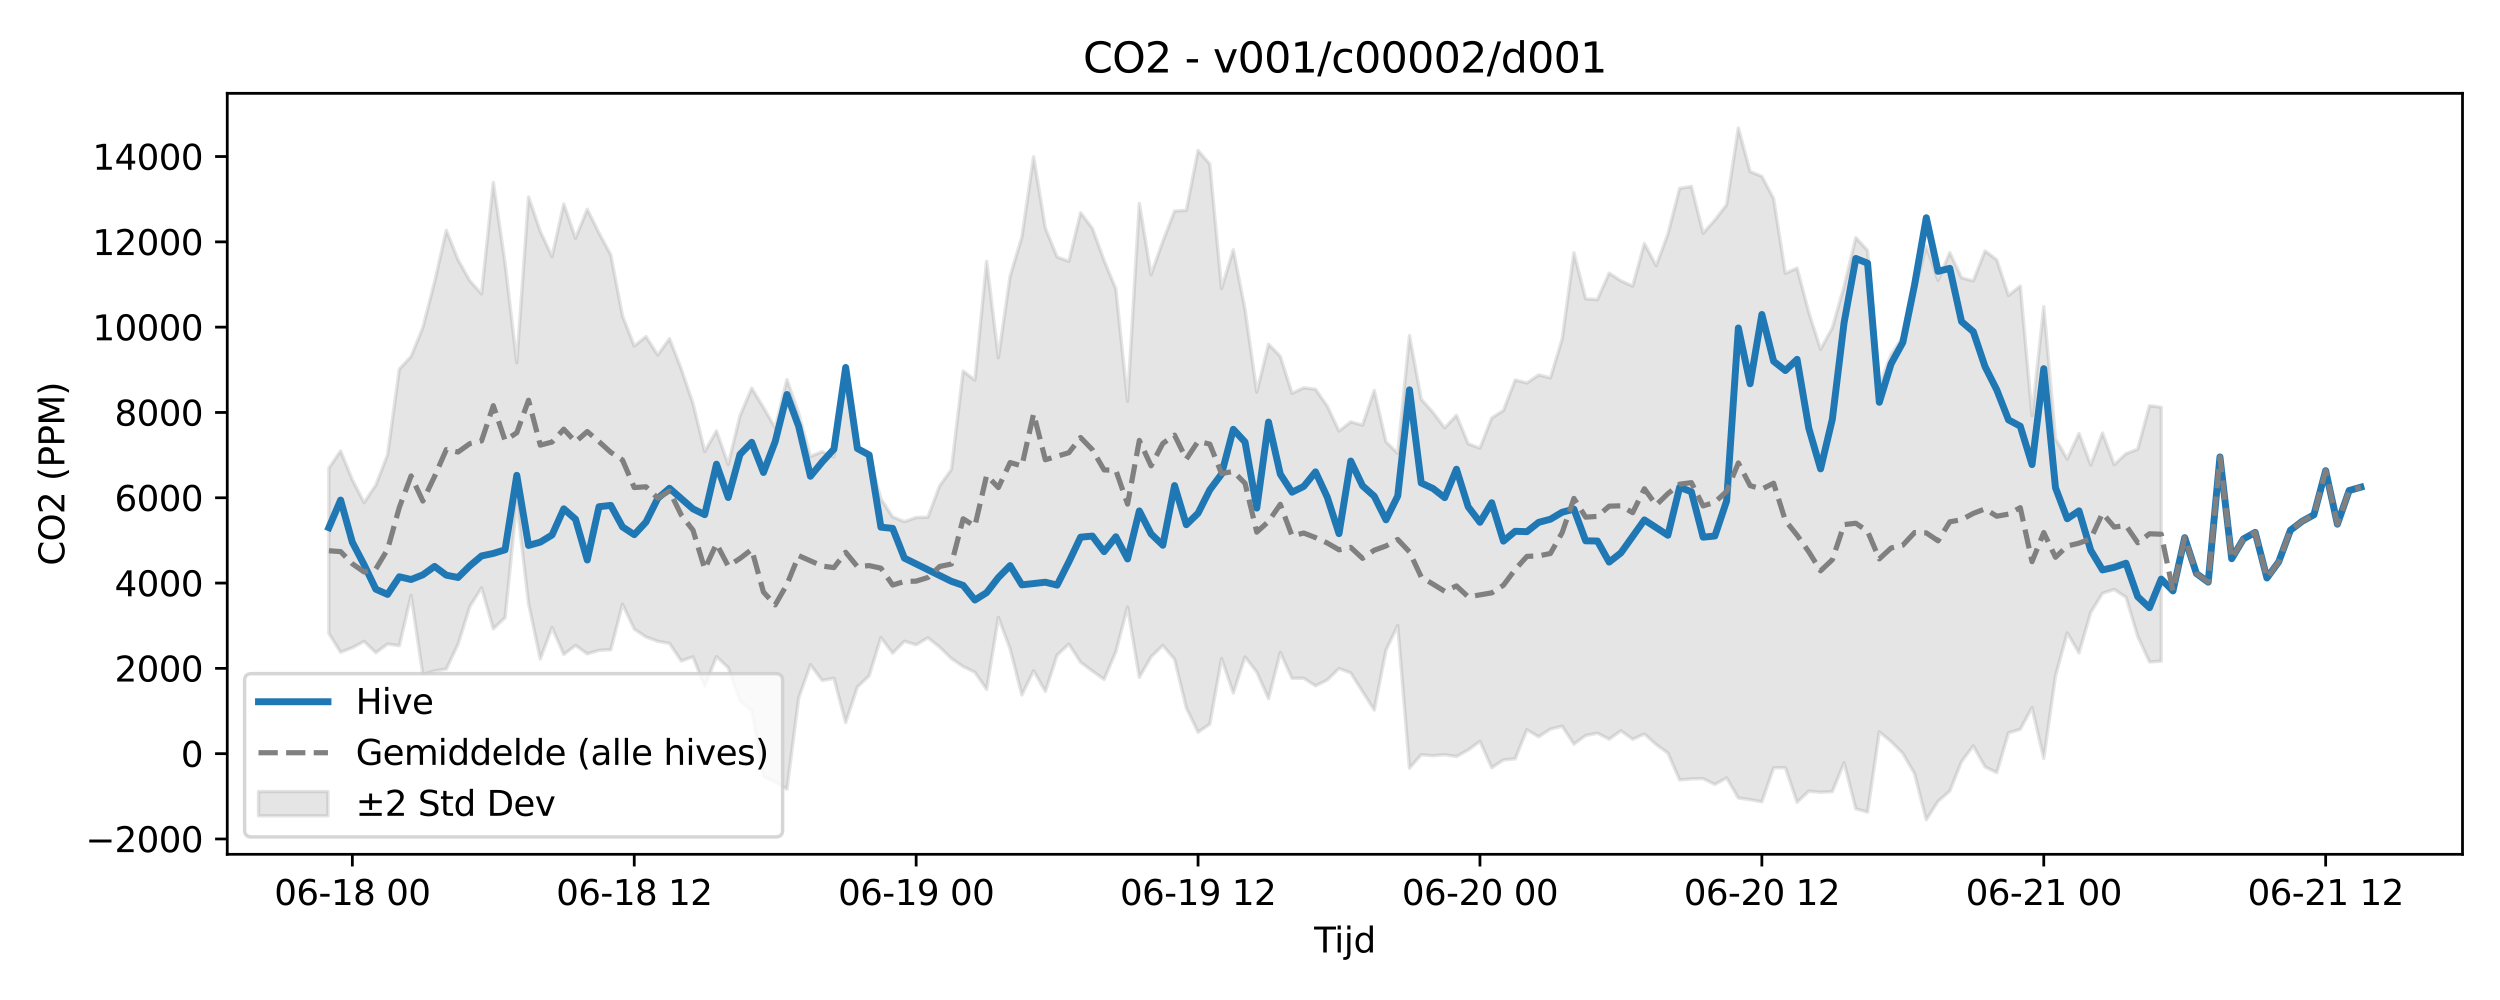 <?xml version="1.0" encoding="utf-8" standalone="no"?>
<!DOCTYPE svg PUBLIC "-//W3C//DTD SVG 1.1//EN"
  "http://www.w3.org/Graphics/SVG/1.1/DTD/svg11.dtd">
<svg xmlns:xlink="http://www.w3.org/1999/xlink" width="720pt" height="288pt" viewBox="0 0 720 288" xmlns="http://www.w3.org/2000/svg" version="1.1">
 <defs>
  <style type="text/css">*{stroke-linejoin: round; stroke-linecap: butt}</style>
 </defs>
 <g id="figure_1">
  <g id="patch_1">
   <path d="M 0 288 
L 720 288 
L 720 0 
L 0 0 
z
" style="fill: #ffffff"/>
  </g>
  <g id="axes_1">
   <g id="patch_2">
    <path d="M 65.45 246.04 
L 709.2 246.04 
L 709.2 26.88 
L 65.45 26.88 
z
" style="fill: #ffffff"/>
   </g>
   <g id="FillBetweenPolyCollection_1">
    <defs>
     <path id="m31dc400531" d="M 94.711 -153.18 
L 94.711 -105.586 
L 98.094 -100.153 
L 101.477 -101.462 
L 104.86 -103.275 
L 108.243 -100.012 
L 111.625 -102.525 
L 115.008 -102.047 
L 118.391 -116.522 
L 121.774 -93.753 
L 125.157 -94.764 
L 128.54 -95.348 
L 131.922 -102.468 
L 135.305 -113.309 
L 138.688 -118.703 
L 142.071 -106.879 
L 145.454 -110.128 
L 148.836 -143.231 
L 152.219 -114.191 
L 155.602 -98.23 
L 158.985 -107.274 
L 162.368 -99.519 
L 165.751 -102.107 
L 169.133 -99.697 
L 172.516 -100.712 
L 175.899 -100.871 
L 179.282 -113.992 
L 182.665 -106.814 
L 186.047 -104.548 
L 189.43 -103.307 
L 192.813 -102.69 
L 196.196 -97.64 
L 199.579 -98.816 
L 202.961 -90.286 
L 206.344 -98.889 
L 209.727 -95.709 
L 213.11 -86.108 
L 216.493 -83.304 
L 219.876 -64.33 
L 223.258 -62.81 
L 226.641 -60.716 
L 230.024 -87.007 
L 233.407 -96.562 
L 236.79 -92.026 
L 240.172 -92.647 
L 243.555 -79.917 
L 246.938 -90.155 
L 250.321 -93.381 
L 253.704 -104.387 
L 257.087 -99.89 
L 260.469 -103.31 
L 263.852 -102.298 
L 267.235 -104.318 
L 270.618 -101.623 
L 274.001 -98.342 
L 277.383 -96.035 
L 280.766 -94.381 
L 284.149 -89.458 
L 287.532 -110.188 
L 290.915 -101.108 
L 294.298 -87.864 
L 297.68 -94.813 
L 301.063 -88.869 
L 304.446 -99.318 
L 307.829 -102.492 
L 311.212 -97.271 
L 314.594 -94.742 
L 317.977 -92.34 
L 321.36 -100.299 
L 324.743 -113.178 
L 328.126 -92.922 
L 331.509 -98.81 
L 334.891 -102.114 
L 338.274 -98.137 
L 341.657 -84.128 
L 345.04 -77.122 
L 348.423 -79.456 
L 351.805 -98.321 
L 355.188 -88.418 
L 358.571 -98.792 
L 361.954 -94.44 
L 365.337 -86.793 
L 368.72 -100.106 
L 372.102 -92.635 
L 375.485 -92.657 
L 378.868 -90.46 
L 382.251 -92.166 
L 385.634 -95.458 
L 389.016 -94.191 
L 392.399 -88.85 
L 395.782 -83.503 
L 399.165 -100.763 
L 402.548 -107.823 
L 405.93 -66.782 
L 409.313 -70.622 
L 412.696 -70.351 
L 416.079 -70.643 
L 419.462 -70.117 
L 422.845 -72.016 
L 426.227 -74.484 
L 429.61 -66.891 
L 432.993 -69.137 
L 436.376 -69.45 
L 439.759 -77.823 
L 443.141 -75.809 
L 446.524 -78.02 
L 449.907 -78.856 
L 453.29 -73.688 
L 456.673 -76.175 
L 460.056 -76.836 
L 463.438 -75.119 
L 466.821 -77.522 
L 470.204 -75.087 
L 473.587 -76.603 
L 476.97 -73.572 
L 480.352 -71.111 
L 483.735 -63.382 
L 487.118 -63.69 
L 490.501 -63.744 
L 493.884 -62.084 
L 497.267 -63.965 
L 500.649 -58.174 
L 504.032 -57.707 
L 507.415 -57.09 
L 510.798 -66.855 
L 514.181 -66.901 
L 517.563 -56.942 
L 520.946 -60.144 
L 524.329 -59.825 
L 527.712 -60.005 
L 531.095 -68.312 
L 534.478 -55.058 
L 537.86 -54.126 
L 541.243 -77.22 
L 544.626 -74.443 
L 548.009 -71.03 
L 551.392 -65.153 
L 554.774 -51.922 
L 558.157 -57.22 
L 561.54 -60.192 
L 564.923 -68.655 
L 568.306 -73.173 
L 571.689 -67.147 
L 575.071 -65.488 
L 578.454 -76.949 
L 581.837 -77.957 
L 585.22 -84.197 
L 588.603 -69.596 
L 591.985 -93.329 
L 595.368 -105.722 
L 598.751 -99.963 
L 602.134 -111.624 
L 605.517 -117.117 
L 608.899 -118.241 
L 612.282 -115.991 
L 615.665 -104.755 
L 619.048 -97.378 
L 622.431 -97.58 
L 622.431 -170.708 
L 622.431 -170.708 
L 619.048 -171.163 
L 615.665 -158.632 
L 612.282 -157.316 
L 608.899 -154.182 
L 605.517 -163.28 
L 602.134 -154.068 
L 598.751 -163.17 
L 595.368 -155.782 
L 591.985 -161.688 
L 588.603 -199.643 
L 585.22 -168.296 
L 581.837 -205.635 
L 578.454 -202.916 
L 575.071 -213.172 
L 571.689 -215.726 
L 568.306 -207.111 
L 564.923 -208 
L 561.54 -215.246 
L 558.157 -207.271 
L 554.774 -217.131 
L 551.392 -204.091 
L 548.009 -190.948 
L 544.626 -185.904 
L 541.243 -176.853 
L 537.86 -215.869 
L 534.478 -219.55 
L 531.095 -205.518 
L 527.712 -193.594 
L 524.329 -187.394 
L 520.946 -197.992 
L 517.563 -210.779 
L 514.181 -209.283 
L 510.798 -230.812 
L 507.415 -237.208 
L 504.032 -238.574 
L 500.649 -251.158 
L 497.267 -229.032 
L 493.884 -224.623 
L 490.501 -220.861 
L 487.118 -234.317 
L 483.735 -233.734 
L 480.352 -220.563 
L 476.97 -211.488 
L 473.587 -217.871 
L 470.204 -205.603 
L 466.821 -207.131 
L 463.438 -209.327 
L 460.056 -201.73 
L 456.673 -201.941 
L 453.29 -215.213 
L 449.907 -190.36 
L 446.524 -179.17 
L 443.141 -180.019 
L 439.759 -177.707 
L 436.376 -178.568 
L 432.993 -169.781 
L 429.61 -167.624 
L 426.227 -158.917 
L 422.845 -160.196 
L 419.462 -168.396 
L 416.079 -164.771 
L 412.696 -169.237 
L 409.313 -173.055 
L 405.93 -191.33 
L 402.548 -157.454 
L 399.165 -160.769 
L 395.782 -175.57 
L 392.399 -165.557 
L 389.016 -166.512 
L 385.634 -163.847 
L 382.251 -171.07 
L 378.868 -175.883 
L 375.485 -176.315 
L 372.102 -174.734 
L 368.72 -185.392 
L 365.337 -188.879 
L 361.954 -175.056 
L 358.571 -198.828 
L 355.188 -216.058 
L 351.805 -204.907 
L 348.423 -240.73 
L 345.04 -244.666 
L 341.657 -227.414 
L 338.274 -227.214 
L 334.891 -218.474 
L 331.509 -208.888 
L 328.126 -229.395 
L 324.743 -172.447 
L 321.36 -204.82 
L 317.977 -212.987 
L 314.594 -222.248 
L 311.212 -226.72 
L 307.829 -212.741 
L 304.446 -213.986 
L 301.063 -222.311 
L 297.68 -242.85 
L 294.298 -219.754 
L 290.915 -208.466 
L 287.532 -184.981 
L 284.149 -212.728 
L 280.766 -178.537 
L 277.383 -181.132 
L 274.001 -152.774 
L 270.618 -148.083 
L 267.235 -139.049 
L 263.852 -138.96 
L 260.469 -137.768 
L 257.087 -139.125 
L 253.704 -144.354 
L 250.321 -156.83 
L 246.938 -159.434 
L 243.555 -177.973 
L 240.172 -156.415 
L 236.79 -157.945 
L 233.407 -156.517 
L 230.024 -168.943 
L 226.641 -178.677 
L 223.258 -164.768 
L 219.876 -170.642 
L 216.493 -176.21 
L 213.11 -168.219 
L 209.727 -154.255 
L 206.344 -163.899 
L 202.961 -157.967 
L 199.579 -171.814 
L 196.196 -181.747 
L 192.813 -190.466 
L 189.43 -185.769 
L 186.047 -191.064 
L 182.665 -188.365 
L 179.282 -197.025 
L 175.899 -214.601 
L 172.516 -220.907 
L 169.133 -227.721 
L 165.751 -219.393 
L 162.368 -229.263 
L 158.985 -214.11 
L 155.602 -221.371 
L 152.219 -231.271 
L 148.836 -183.524 
L 145.454 -212.158 
L 142.071 -235.444 
L 138.688 -203.375 
L 135.305 -207.145 
L 131.922 -213.172 
L 128.54 -221.675 
L 125.157 -206.829 
L 121.774 -193.643 
L 118.391 -185.332 
L 115.008 -181.703 
L 111.625 -157.041 
L 108.243 -148.322 
L 104.86 -143.257 
L 101.477 -149.805 
L 98.094 -158.127 
L 94.711 -153.18 
z
" style="stroke: #808080; stroke-opacity: 0.2"/>
    </defs>
    <g clip-path="url(#p637bad7c5d)">
     <use xlink:href="#m31dc400531" x="0" y="288" style="fill: #808080; fill-opacity: 0.2; stroke: #808080; stroke-opacity: 0.2"/>
    </g>
   </g>
   <g id="matplotlib.axis_1">
    <g id="xtick_1">
     <g id="line2d_1">
      <defs>
       <path id="m3aa1e4e3b0" d="M 0 0 
L 0 3.5 
" style="stroke: #000000; stroke-width: 0.8"/>
      </defs>
      <g>
       <use xlink:href="#m3aa1e4e3b0" x="101.477" y="246.04" style="stroke: #000000; stroke-width: 0.8"/>
      </g>
     </g>
     <g id="text_1">
      <!-- 06-18 00 -->
      <g transform="translate(78.997 260.638) scale(0.1 -0.1)">
       <defs>
        <path id="DejaVuSans-30" d="M 2034 4250 
Q 1547 4250 1301 3770 
Q 1056 3291 1056 2328 
Q 1056 1369 1301 889 
Q 1547 409 2034 409 
Q 2525 409 2770 889 
Q 3016 1369 3016 2328 
Q 3016 3291 2770 3770 
Q 2525 4250 2034 4250 
z
M 2034 4750 
Q 2819 4750 3233 4129 
Q 3647 3509 3647 2328 
Q 3647 1150 3233 529 
Q 2819 -91 2034 -91 
Q 1250 -91 836 529 
Q 422 1150 422 2328 
Q 422 3509 836 4129 
Q 1250 4750 2034 4750 
z
" transform="scale(0.016)"/>
        <path id="DejaVuSans-36" d="M 2113 2584 
Q 1688 2584 1439 2293 
Q 1191 2003 1191 1497 
Q 1191 994 1439 701 
Q 1688 409 2113 409 
Q 2538 409 2786 701 
Q 3034 994 3034 1497 
Q 3034 2003 2786 2293 
Q 2538 2584 2113 2584 
z
M 3366 4563 
L 3366 3988 
Q 3128 4100 2886 4159 
Q 2644 4219 2406 4219 
Q 1781 4219 1451 3797 
Q 1122 3375 1075 2522 
Q 1259 2794 1537 2939 
Q 1816 3084 2150 3084 
Q 2853 3084 3261 2657 
Q 3669 2231 3669 1497 
Q 3669 778 3244 343 
Q 2819 -91 2113 -91 
Q 1303 -91 875 529 
Q 447 1150 447 2328 
Q 447 3434 972 4092 
Q 1497 4750 2381 4750 
Q 2619 4750 2861 4703 
Q 3103 4656 3366 4563 
z
" transform="scale(0.016)"/>
        <path id="DejaVuSans-2d" d="M 313 2009 
L 1997 2009 
L 1997 1497 
L 313 1497 
L 313 2009 
z
" transform="scale(0.016)"/>
        <path id="DejaVuSans-31" d="M 794 531 
L 1825 531 
L 1825 4091 
L 703 3866 
L 703 4441 
L 1819 4666 
L 2450 4666 
L 2450 531 
L 3481 531 
L 3481 0 
L 794 0 
L 794 531 
z
" transform="scale(0.016)"/>
        <path id="DejaVuSans-38" d="M 2034 2216 
Q 1584 2216 1326 1975 
Q 1069 1734 1069 1313 
Q 1069 891 1326 650 
Q 1584 409 2034 409 
Q 2484 409 2743 651 
Q 3003 894 3003 1313 
Q 3003 1734 2745 1975 
Q 2488 2216 2034 2216 
z
M 1403 2484 
Q 997 2584 770 2862 
Q 544 3141 544 3541 
Q 544 4100 942 4425 
Q 1341 4750 2034 4750 
Q 2731 4750 3128 4425 
Q 3525 4100 3525 3541 
Q 3525 3141 3298 2862 
Q 3072 2584 2669 2484 
Q 3125 2378 3379 2068 
Q 3634 1759 3634 1313 
Q 3634 634 3220 271 
Q 2806 -91 2034 -91 
Q 1263 -91 848 271 
Q 434 634 434 1313 
Q 434 1759 690 2068 
Q 947 2378 1403 2484 
z
M 1172 3481 
Q 1172 3119 1398 2916 
Q 1625 2713 2034 2713 
Q 2441 2713 2670 2916 
Q 2900 3119 2900 3481 
Q 2900 3844 2670 4047 
Q 2441 4250 2034 4250 
Q 1625 4250 1398 4047 
Q 1172 3844 1172 3481 
z
" transform="scale(0.016)"/>
        <path id="DejaVuSans-20" transform="scale(0.016)"/>
       </defs>
       <use xlink:href="#DejaVuSans-30"/>
       <use xlink:href="#DejaVuSans-36" transform="translate(63.623 0)"/>
       <use xlink:href="#DejaVuSans-2d" transform="translate(127.246 0)"/>
       <use xlink:href="#DejaVuSans-31" transform="translate(163.33 0)"/>
       <use xlink:href="#DejaVuSans-38" transform="translate(226.953 0)"/>
       <use xlink:href="#DejaVuSans-20" transform="translate(290.576 0)"/>
       <use xlink:href="#DejaVuSans-30" transform="translate(322.363 0)"/>
       <use xlink:href="#DejaVuSans-30" transform="translate(385.986 0)"/>
      </g>
     </g>
    </g>
    <g id="xtick_2">
     <g id="line2d_2">
      <g>
       <use xlink:href="#m3aa1e4e3b0" x="182.665" y="246.04" style="stroke: #000000; stroke-width: 0.8"/>
      </g>
     </g>
     <g id="text_2">
      <!-- 06-18 12 -->
      <g transform="translate(160.184 260.638) scale(0.1 -0.1)">
       <defs>
        <path id="DejaVuSans-32" d="M 1228 531 
L 3431 531 
L 3431 0 
L 469 0 
L 469 531 
Q 828 903 1448 1529 
Q 2069 2156 2228 2338 
Q 2531 2678 2651 2914 
Q 2772 3150 2772 3378 
Q 2772 3750 2511 3984 
Q 2250 4219 1831 4219 
Q 1534 4219 1204 4116 
Q 875 4013 500 3803 
L 500 4441 
Q 881 4594 1212 4672 
Q 1544 4750 1819 4750 
Q 2544 4750 2975 4387 
Q 3406 4025 3406 3419 
Q 3406 3131 3298 2873 
Q 3191 2616 2906 2266 
Q 2828 2175 2409 1742 
Q 1991 1309 1228 531 
z
" transform="scale(0.016)"/>
       </defs>
       <use xlink:href="#DejaVuSans-30"/>
       <use xlink:href="#DejaVuSans-36" transform="translate(63.623 0)"/>
       <use xlink:href="#DejaVuSans-2d" transform="translate(127.246 0)"/>
       <use xlink:href="#DejaVuSans-31" transform="translate(163.33 0)"/>
       <use xlink:href="#DejaVuSans-38" transform="translate(226.953 0)"/>
       <use xlink:href="#DejaVuSans-20" transform="translate(290.576 0)"/>
       <use xlink:href="#DejaVuSans-31" transform="translate(322.363 0)"/>
       <use xlink:href="#DejaVuSans-32" transform="translate(385.986 0)"/>
      </g>
     </g>
    </g>
    <g id="xtick_3">
     <g id="line2d_3">
      <g>
       <use xlink:href="#m3aa1e4e3b0" x="263.852" y="246.04" style="stroke: #000000; stroke-width: 0.8"/>
      </g>
     </g>
     <g id="text_3">
      <!-- 06-19 00 -->
      <g transform="translate(241.372 260.638) scale(0.1 -0.1)">
       <defs>
        <path id="DejaVuSans-39" d="M 703 97 
L 703 672 
Q 941 559 1184 500 
Q 1428 441 1663 441 
Q 2288 441 2617 861 
Q 2947 1281 2994 2138 
Q 2813 1869 2534 1725 
Q 2256 1581 1919 1581 
Q 1219 1581 811 2004 
Q 403 2428 403 3163 
Q 403 3881 828 4315 
Q 1253 4750 1959 4750 
Q 2769 4750 3195 4129 
Q 3622 3509 3622 2328 
Q 3622 1225 3098 567 
Q 2575 -91 1691 -91 
Q 1453 -91 1209 -44 
Q 966 3 703 97 
z
M 1959 2075 
Q 2384 2075 2632 2365 
Q 2881 2656 2881 3163 
Q 2881 3666 2632 3958 
Q 2384 4250 1959 4250 
Q 1534 4250 1286 3958 
Q 1038 3666 1038 3163 
Q 1038 2656 1286 2365 
Q 1534 2075 1959 2075 
z
" transform="scale(0.016)"/>
       </defs>
       <use xlink:href="#DejaVuSans-30"/>
       <use xlink:href="#DejaVuSans-36" transform="translate(63.623 0)"/>
       <use xlink:href="#DejaVuSans-2d" transform="translate(127.246 0)"/>
       <use xlink:href="#DejaVuSans-31" transform="translate(163.33 0)"/>
       <use xlink:href="#DejaVuSans-39" transform="translate(226.953 0)"/>
       <use xlink:href="#DejaVuSans-20" transform="translate(290.576 0)"/>
       <use xlink:href="#DejaVuSans-30" transform="translate(322.363 0)"/>
       <use xlink:href="#DejaVuSans-30" transform="translate(385.986 0)"/>
      </g>
     </g>
    </g>
    <g id="xtick_4">
     <g id="line2d_4">
      <g>
       <use xlink:href="#m3aa1e4e3b0" x="345.04" y="246.04" style="stroke: #000000; stroke-width: 0.8"/>
      </g>
     </g>
     <g id="text_4">
      <!-- 06-19 12 -->
      <g transform="translate(322.559 260.638) scale(0.1 -0.1)">
       <use xlink:href="#DejaVuSans-30"/>
       <use xlink:href="#DejaVuSans-36" transform="translate(63.623 0)"/>
       <use xlink:href="#DejaVuSans-2d" transform="translate(127.246 0)"/>
       <use xlink:href="#DejaVuSans-31" transform="translate(163.33 0)"/>
       <use xlink:href="#DejaVuSans-39" transform="translate(226.953 0)"/>
       <use xlink:href="#DejaVuSans-20" transform="translate(290.576 0)"/>
       <use xlink:href="#DejaVuSans-31" transform="translate(322.363 0)"/>
       <use xlink:href="#DejaVuSans-32" transform="translate(385.986 0)"/>
      </g>
     </g>
    </g>
    <g id="xtick_5">
     <g id="line2d_5">
      <g>
       <use xlink:href="#m3aa1e4e3b0" x="426.227" y="246.04" style="stroke: #000000; stroke-width: 0.8"/>
      </g>
     </g>
     <g id="text_5">
      <!-- 06-20 00 -->
      <g transform="translate(403.747 260.638) scale(0.1 -0.1)">
       <use xlink:href="#DejaVuSans-30"/>
       <use xlink:href="#DejaVuSans-36" transform="translate(63.623 0)"/>
       <use xlink:href="#DejaVuSans-2d" transform="translate(127.246 0)"/>
       <use xlink:href="#DejaVuSans-32" transform="translate(163.33 0)"/>
       <use xlink:href="#DejaVuSans-30" transform="translate(226.953 0)"/>
       <use xlink:href="#DejaVuSans-20" transform="translate(290.576 0)"/>
       <use xlink:href="#DejaVuSans-30" transform="translate(322.363 0)"/>
       <use xlink:href="#DejaVuSans-30" transform="translate(385.986 0)"/>
      </g>
     </g>
    </g>
    <g id="xtick_6">
     <g id="line2d_6">
      <g>
       <use xlink:href="#m3aa1e4e3b0" x="507.415" y="246.04" style="stroke: #000000; stroke-width: 0.8"/>
      </g>
     </g>
     <g id="text_6">
      <!-- 06-20 12 -->
      <g transform="translate(484.935 260.638) scale(0.1 -0.1)">
       <use xlink:href="#DejaVuSans-30"/>
       <use xlink:href="#DejaVuSans-36" transform="translate(63.623 0)"/>
       <use xlink:href="#DejaVuSans-2d" transform="translate(127.246 0)"/>
       <use xlink:href="#DejaVuSans-32" transform="translate(163.33 0)"/>
       <use xlink:href="#DejaVuSans-30" transform="translate(226.953 0)"/>
       <use xlink:href="#DejaVuSans-20" transform="translate(290.576 0)"/>
       <use xlink:href="#DejaVuSans-31" transform="translate(322.363 0)"/>
       <use xlink:href="#DejaVuSans-32" transform="translate(385.986 0)"/>
      </g>
     </g>
    </g>
    <g id="xtick_7">
     <g id="line2d_7">
      <g>
       <use xlink:href="#m3aa1e4e3b0" x="588.603" y="246.04" style="stroke: #000000; stroke-width: 0.8"/>
      </g>
     </g>
     <g id="text_7">
      <!-- 06-21 00 -->
      <g transform="translate(566.122 260.638) scale(0.1 -0.1)">
       <use xlink:href="#DejaVuSans-30"/>
       <use xlink:href="#DejaVuSans-36" transform="translate(63.623 0)"/>
       <use xlink:href="#DejaVuSans-2d" transform="translate(127.246 0)"/>
       <use xlink:href="#DejaVuSans-32" transform="translate(163.33 0)"/>
       <use xlink:href="#DejaVuSans-31" transform="translate(226.953 0)"/>
       <use xlink:href="#DejaVuSans-20" transform="translate(290.576 0)"/>
       <use xlink:href="#DejaVuSans-30" transform="translate(322.363 0)"/>
       <use xlink:href="#DejaVuSans-30" transform="translate(385.986 0)"/>
      </g>
     </g>
    </g>
    <g id="xtick_8">
     <g id="line2d_8">
      <g>
       <use xlink:href="#m3aa1e4e3b0" x="669.79" y="246.04" style="stroke: #000000; stroke-width: 0.8"/>
      </g>
     </g>
     <g id="text_8">
      <!-- 06-21 12 -->
      <g transform="translate(647.31 260.638) scale(0.1 -0.1)">
       <use xlink:href="#DejaVuSans-30"/>
       <use xlink:href="#DejaVuSans-36" transform="translate(63.623 0)"/>
       <use xlink:href="#DejaVuSans-2d" transform="translate(127.246 0)"/>
       <use xlink:href="#DejaVuSans-32" transform="translate(163.33 0)"/>
       <use xlink:href="#DejaVuSans-31" transform="translate(226.953 0)"/>
       <use xlink:href="#DejaVuSans-20" transform="translate(290.576 0)"/>
       <use xlink:href="#DejaVuSans-31" transform="translate(322.363 0)"/>
       <use xlink:href="#DejaVuSans-32" transform="translate(385.986 0)"/>
      </g>
     </g>
    </g>
    <g id="text_9">
     <!-- Tijd -->
     <g transform="translate(378.475 274.317) scale(0.1 -0.1)">
      <defs>
       <path id="DejaVuSans-54" d="M -19 4666 
L 3928 4666 
L 3928 4134 
L 2272 4134 
L 2272 0 
L 1638 0 
L 1638 4134 
L -19 4134 
L -19 4666 
z
" transform="scale(0.016)"/>
       <path id="DejaVuSans-69" d="M 603 3500 
L 1178 3500 
L 1178 0 
L 603 0 
L 603 3500 
z
M 603 4863 
L 1178 4863 
L 1178 4134 
L 603 4134 
L 603 4863 
z
" transform="scale(0.016)"/>
       <path id="DejaVuSans-6a" d="M 603 3500 
L 1178 3500 
L 1178 -63 
Q 1178 -731 923 -1031 
Q 669 -1331 103 -1331 
L -116 -1331 
L -116 -844 
L 38 -844 
Q 366 -844 484 -692 
Q 603 -541 603 -63 
L 603 3500 
z
M 603 4863 
L 1178 4863 
L 1178 4134 
L 603 4134 
L 603 4863 
z
" transform="scale(0.016)"/>
       <path id="DejaVuSans-64" d="M 2906 2969 
L 2906 4863 
L 3481 4863 
L 3481 0 
L 2906 0 
L 2906 525 
Q 2725 213 2448 61 
Q 2172 -91 1784 -91 
Q 1150 -91 751 415 
Q 353 922 353 1747 
Q 353 2572 751 3078 
Q 1150 3584 1784 3584 
Q 2172 3584 2448 3432 
Q 2725 3281 2906 2969 
z
M 947 1747 
Q 947 1113 1208 752 
Q 1469 391 1925 391 
Q 2381 391 2643 752 
Q 2906 1113 2906 1747 
Q 2906 2381 2643 2742 
Q 2381 3103 1925 3103 
Q 1469 3103 1208 2742 
Q 947 2381 947 1747 
z
" transform="scale(0.016)"/>
      </defs>
      <use xlink:href="#DejaVuSans-54"/>
      <use xlink:href="#DejaVuSans-69" transform="translate(57.959 0)"/>
      <use xlink:href="#DejaVuSans-6a" transform="translate(85.742 0)"/>
      <use xlink:href="#DejaVuSans-64" transform="translate(113.525 0)"/>
     </g>
    </g>
   </g>
   <g id="matplotlib.axis_2">
    <g id="ytick_1">
     <g id="line2d_9">
      <defs>
       <path id="mdd74d73dd9" d="M 0 0 
L -3.5 0 
" style="stroke: #000000; stroke-width: 0.8"/>
      </defs>
      <g>
       <use xlink:href="#mdd74d73dd9" x="65.45" y="241.622" style="stroke: #000000; stroke-width: 0.8"/>
      </g>
     </g>
     <g id="text_10">
      <!-- −2000 -->
      <g transform="translate(24.62 245.421) scale(0.1 -0.1)">
       <defs>
        <path id="DejaVuSans-2212" d="M 678 2272 
L 4684 2272 
L 4684 1741 
L 678 1741 
L 678 2272 
z
" transform="scale(0.016)"/>
       </defs>
       <use xlink:href="#DejaVuSans-2212"/>
       <use xlink:href="#DejaVuSans-32" transform="translate(83.789 0)"/>
       <use xlink:href="#DejaVuSans-30" transform="translate(147.412 0)"/>
       <use xlink:href="#DejaVuSans-30" transform="translate(211.035 0)"/>
       <use xlink:href="#DejaVuSans-30" transform="translate(274.658 0)"/>
      </g>
     </g>
    </g>
    <g id="ytick_2">
     <g id="line2d_10">
      <g>
       <use xlink:href="#mdd74d73dd9" x="65.45" y="217.055" style="stroke: #000000; stroke-width: 0.8"/>
      </g>
     </g>
     <g id="text_11">
      <!-- 0 -->
      <g transform="translate(52.087 220.854) scale(0.1 -0.1)">
       <use xlink:href="#DejaVuSans-30"/>
      </g>
     </g>
    </g>
    <g id="ytick_3">
     <g id="line2d_11">
      <g>
       <use xlink:href="#mdd74d73dd9" x="65.45" y="192.488" style="stroke: #000000; stroke-width: 0.8"/>
      </g>
     </g>
     <g id="text_12">
      <!-- 2000 -->
      <g transform="translate(33 196.288) scale(0.1 -0.1)">
       <use xlink:href="#DejaVuSans-32"/>
       <use xlink:href="#DejaVuSans-30" transform="translate(63.623 0)"/>
       <use xlink:href="#DejaVuSans-30" transform="translate(127.246 0)"/>
       <use xlink:href="#DejaVuSans-30" transform="translate(190.869 0)"/>
      </g>
     </g>
    </g>
    <g id="ytick_4">
     <g id="line2d_12">
      <g>
       <use xlink:href="#mdd74d73dd9" x="65.45" y="167.922" style="stroke: #000000; stroke-width: 0.8"/>
      </g>
     </g>
     <g id="text_13">
      <!-- 4000 -->
      <g transform="translate(33 171.721) scale(0.1 -0.1)">
       <defs>
        <path id="DejaVuSans-34" d="M 2419 4116 
L 825 1625 
L 2419 1625 
L 2419 4116 
z
M 2253 4666 
L 3047 4666 
L 3047 1625 
L 3713 1625 
L 3713 1100 
L 3047 1100 
L 3047 0 
L 2419 0 
L 2419 1100 
L 313 1100 
L 313 1709 
L 2253 4666 
z
" transform="scale(0.016)"/>
       </defs>
       <use xlink:href="#DejaVuSans-34"/>
       <use xlink:href="#DejaVuSans-30" transform="translate(63.623 0)"/>
       <use xlink:href="#DejaVuSans-30" transform="translate(127.246 0)"/>
       <use xlink:href="#DejaVuSans-30" transform="translate(190.869 0)"/>
      </g>
     </g>
    </g>
    <g id="ytick_5">
     <g id="line2d_13">
      <g>
       <use xlink:href="#mdd74d73dd9" x="65.45" y="143.355" style="stroke: #000000; stroke-width: 0.8"/>
      </g>
     </g>
     <g id="text_14">
      <!-- 6000 -->
      <g transform="translate(33 147.154) scale(0.1 -0.1)">
       <use xlink:href="#DejaVuSans-36"/>
       <use xlink:href="#DejaVuSans-30" transform="translate(63.623 0)"/>
       <use xlink:href="#DejaVuSans-30" transform="translate(127.246 0)"/>
       <use xlink:href="#DejaVuSans-30" transform="translate(190.869 0)"/>
      </g>
     </g>
    </g>
    <g id="ytick_6">
     <g id="line2d_14">
      <g>
       <use xlink:href="#mdd74d73dd9" x="65.45" y="118.788" style="stroke: #000000; stroke-width: 0.8"/>
      </g>
     </g>
     <g id="text_15">
      <!-- 8000 -->
      <g transform="translate(33 122.587) scale(0.1 -0.1)">
       <use xlink:href="#DejaVuSans-38"/>
       <use xlink:href="#DejaVuSans-30" transform="translate(63.623 0)"/>
       <use xlink:href="#DejaVuSans-30" transform="translate(127.246 0)"/>
       <use xlink:href="#DejaVuSans-30" transform="translate(190.869 0)"/>
      </g>
     </g>
    </g>
    <g id="ytick_7">
     <g id="line2d_15">
      <g>
       <use xlink:href="#mdd74d73dd9" x="65.45" y="94.221" style="stroke: #000000; stroke-width: 0.8"/>
      </g>
     </g>
     <g id="text_16">
      <!-- 10000 -->
      <g transform="translate(26.637 98.02) scale(0.1 -0.1)">
       <use xlink:href="#DejaVuSans-31"/>
       <use xlink:href="#DejaVuSans-30" transform="translate(63.623 0)"/>
       <use xlink:href="#DejaVuSans-30" transform="translate(127.246 0)"/>
       <use xlink:href="#DejaVuSans-30" transform="translate(190.869 0)"/>
       <use xlink:href="#DejaVuSans-30" transform="translate(254.492 0)"/>
      </g>
     </g>
    </g>
    <g id="ytick_8">
     <g id="line2d_16">
      <g>
       <use xlink:href="#mdd74d73dd9" x="65.45" y="69.654" style="stroke: #000000; stroke-width: 0.8"/>
      </g>
     </g>
     <g id="text_17">
      <!-- 12000 -->
      <g transform="translate(26.637 73.454) scale(0.1 -0.1)">
       <use xlink:href="#DejaVuSans-31"/>
       <use xlink:href="#DejaVuSans-32" transform="translate(63.623 0)"/>
       <use xlink:href="#DejaVuSans-30" transform="translate(127.246 0)"/>
       <use xlink:href="#DejaVuSans-30" transform="translate(190.869 0)"/>
       <use xlink:href="#DejaVuSans-30" transform="translate(254.492 0)"/>
      </g>
     </g>
    </g>
    <g id="ytick_9">
     <g id="line2d_17">
      <g>
       <use xlink:href="#mdd74d73dd9" x="65.45" y="45.088" style="stroke: #000000; stroke-width: 0.8"/>
      </g>
     </g>
     <g id="text_18">
      <!-- 14000 -->
      <g transform="translate(26.637 48.887) scale(0.1 -0.1)">
       <use xlink:href="#DejaVuSans-31"/>
       <use xlink:href="#DejaVuSans-34" transform="translate(63.623 0)"/>
       <use xlink:href="#DejaVuSans-30" transform="translate(127.246 0)"/>
       <use xlink:href="#DejaVuSans-30" transform="translate(190.869 0)"/>
       <use xlink:href="#DejaVuSans-30" transform="translate(254.492 0)"/>
      </g>
     </g>
    </g>
    <g id="text_19">
     <!-- CO2 (PPM) -->
     <g transform="translate(18.541 162.903) rotate(-90) scale(0.1 -0.1)">
      <defs>
       <path id="DejaVuSans-43" d="M 4122 4306 
L 4122 3641 
Q 3803 3938 3442 4084 
Q 3081 4231 2675 4231 
Q 1875 4231 1450 3742 
Q 1025 3253 1025 2328 
Q 1025 1406 1450 917 
Q 1875 428 2675 428 
Q 3081 428 3442 575 
Q 3803 722 4122 1019 
L 4122 359 
Q 3791 134 3420 21 
Q 3050 -91 2638 -91 
Q 1578 -91 968 557 
Q 359 1206 359 2328 
Q 359 3453 968 4101 
Q 1578 4750 2638 4750 
Q 3056 4750 3426 4639 
Q 3797 4528 4122 4306 
z
" transform="scale(0.016)"/>
       <path id="DejaVuSans-4f" d="M 2522 4238 
Q 1834 4238 1429 3725 
Q 1025 3213 1025 2328 
Q 1025 1447 1429 934 
Q 1834 422 2522 422 
Q 3209 422 3611 934 
Q 4013 1447 4013 2328 
Q 4013 3213 3611 3725 
Q 3209 4238 2522 4238 
z
M 2522 4750 
Q 3503 4750 4090 4092 
Q 4678 3434 4678 2328 
Q 4678 1225 4090 567 
Q 3503 -91 2522 -91 
Q 1538 -91 948 565 
Q 359 1222 359 2328 
Q 359 3434 948 4092 
Q 1538 4750 2522 4750 
z
" transform="scale(0.016)"/>
       <path id="DejaVuSans-28" d="M 1984 4856 
Q 1566 4138 1362 3434 
Q 1159 2731 1159 2009 
Q 1159 1288 1364 580 
Q 1569 -128 1984 -844 
L 1484 -844 
Q 1016 -109 783 600 
Q 550 1309 550 2009 
Q 550 2706 781 3412 
Q 1013 4119 1484 4856 
L 1984 4856 
z
" transform="scale(0.016)"/>
       <path id="DejaVuSans-50" d="M 1259 4147 
L 1259 2394 
L 2053 2394 
Q 2494 2394 2734 2622 
Q 2975 2850 2975 3272 
Q 2975 3691 2734 3919 
Q 2494 4147 2053 4147 
L 1259 4147 
z
M 628 4666 
L 2053 4666 
Q 2838 4666 3239 4311 
Q 3641 3956 3641 3272 
Q 3641 2581 3239 2228 
Q 2838 1875 2053 1875 
L 1259 1875 
L 1259 0 
L 628 0 
L 628 4666 
z
" transform="scale(0.016)"/>
       <path id="DejaVuSans-4d" d="M 628 4666 
L 1569 4666 
L 2759 1491 
L 3956 4666 
L 4897 4666 
L 4897 0 
L 4281 0 
L 4281 4097 
L 3078 897 
L 2444 897 
L 1241 4097 
L 1241 0 
L 628 0 
L 628 4666 
z
" transform="scale(0.016)"/>
       <path id="DejaVuSans-29" d="M 513 4856 
L 1013 4856 
Q 1481 4119 1714 3412 
Q 1947 2706 1947 2009 
Q 1947 1309 1714 600 
Q 1481 -109 1013 -844 
L 513 -844 
Q 928 -128 1133 580 
Q 1338 1288 1338 2009 
Q 1338 2731 1133 3434 
Q 928 4138 513 4856 
z
" transform="scale(0.016)"/>
      </defs>
      <use xlink:href="#DejaVuSans-43"/>
      <use xlink:href="#DejaVuSans-4f" transform="translate(69.824 0)"/>
      <use xlink:href="#DejaVuSans-32" transform="translate(148.535 0)"/>
      <use xlink:href="#DejaVuSans-20" transform="translate(212.158 0)"/>
      <use xlink:href="#DejaVuSans-28" transform="translate(243.945 0)"/>
      <use xlink:href="#DejaVuSans-50" transform="translate(282.959 0)"/>
      <use xlink:href="#DejaVuSans-50" transform="translate(343.262 0)"/>
      <use xlink:href="#DejaVuSans-4d" transform="translate(403.564 0)"/>
      <use xlink:href="#DejaVuSans-29" transform="translate(489.844 0)"/>
     </g>
    </g>
   </g>
   <g id="line2d_18">
    <path d="M 94.711 151.959 
L 98.094 144.026 
L 101.477 156.179 
L 104.86 162.648 
L 108.243 169.694 
L 111.625 171.189 
L 115.008 166.108 
L 118.391 166.896 
L 121.774 165.551 
L 125.157 163.127 
L 128.54 165.653 
L 131.922 166.317 
L 135.305 162.959 
L 138.688 160.115 
L 142.071 159.385 
L 145.454 158.341 
L 148.836 136.89 
L 152.219 157.092 
L 155.602 156.134 
L 158.985 154.078 
L 162.368 146.544 
L 165.751 149.542 
L 169.133 161.276 
L 172.516 145.934 
L 175.899 145.545 
L 179.282 151.748 
L 182.665 153.984 
L 186.047 150.348 
L 189.43 143.539 
L 192.813 140.62 
L 199.579 146.553 
L 202.961 148.223 
L 206.344 133.688 
L 209.727 143.281 
L 213.11 130.879 
L 216.493 127.39 
L 219.876 136.071 
L 223.258 127.165 
L 226.641 113.617 
L 230.024 122.825 
L 233.407 137.164 
L 236.79 133.037 
L 240.172 129.344 
L 243.555 105.837 
L 246.938 129.184 
L 250.321 131.03 
L 253.704 151.83 
L 257.087 152.166 
L 260.469 160.748 
L 274.001 167.418 
L 277.383 168.593 
L 280.766 172.806 
L 284.149 170.679 
L 287.532 166.325 
L 290.915 162.898 
L 294.298 168.437 
L 301.063 167.68 
L 304.446 168.511 
L 307.829 161.829 
L 311.212 154.705 
L 314.594 154.385 
L 317.977 158.869 
L 321.36 154.594 
L 324.743 160.969 
L 328.126 147.15 
L 331.509 153.763 
L 334.891 157.026 
L 338.274 139.85 
L 341.657 151.118 
L 345.04 147.801 
L 348.423 141.082 
L 351.805 136.538 
L 355.188 123.652 
L 358.571 127.3 
L 361.954 146.323 
L 365.337 121.56 
L 368.72 136.538 
L 372.102 141.75 
L 375.485 140.083 
L 378.868 135.899 
L 382.251 143.187 
L 385.634 153.689 
L 389.016 132.787 
L 392.399 139.899 
L 395.782 142.917 
L 399.165 149.709 
L 402.548 142.839 
L 405.93 112.278 
L 409.313 139.105 
L 412.696 140.677 
L 416.079 143.322 
L 419.462 135.133 
L 422.845 145.967 
L 426.227 150.414 
L 429.61 144.792 
L 432.993 155.843 
L 436.376 153.01 
L 439.759 153.12 
L 443.141 150.43 
L 446.524 149.537 
L 449.907 147.519 
L 453.29 146.634 
L 456.673 155.755 
L 460.056 155.81 
L 463.438 161.878 
L 466.821 159.229 
L 473.587 149.742 
L 480.352 154.152 
L 483.735 140.352 
L 487.118 141.615 
L 490.501 154.705 
L 493.884 154.369 
L 497.267 144.264 
L 500.649 94.459 
L 504.032 110.517 
L 507.415 90.569 
L 510.798 104.032 
L 514.181 106.718 
L 517.563 103.499 
L 520.946 123.386 
L 524.329 135.033 
L 527.712 120.741 
L 531.095 92.936 
L 534.478 74.437 
L 537.86 75.796 
L 541.243 115.856 
L 544.626 104.801 
L 548.009 98.627 
L 551.392 82.04 
L 554.774 62.714 
L 558.157 78.15 
L 561.54 77.282 
L 564.923 92.608 
L 568.306 95.523 
L 571.689 105.583 
L 575.071 112.29 
L 578.454 120.929 
L 581.837 122.743 
L 585.22 133.794 
L 588.603 106.181 
L 591.985 140.485 
L 595.368 149.398 
L 598.751 147.126 
L 602.134 158.492 
L 605.517 164.134 
L 608.899 163.393 
L 612.282 162.204 
L 615.665 171.858 
L 619.048 175.017 
L 622.431 166.783 
L 625.814 170.176 
L 629.196 154.852 
L 632.579 165.17 
L 635.962 167.66 
L 639.345 131.6 
L 642.728 160.908 
L 646.11 155.208 
L 649.493 153.321 
L 652.876 166.46 
L 656.259 161.823 
L 659.642 152.709 
L 663.025 150.127 
L 666.407 148.26 
L 669.79 135.555 
L 673.173 150.962 
L 676.556 141.271 
L 679.939 140.309 
L 679.939 140.309 
" clip-path="url(#p637bad7c5d)" style="fill: none; stroke: #1f77b4; stroke-width: 2; stroke-linecap: square"/>
   </g>
   <g id="line2d_19">
    <path d="M 94.711 158.617 
L 98.094 158.86 
L 101.477 162.367 
L 104.86 164.734 
L 108.243 163.833 
L 111.625 158.217 
L 115.008 146.125 
L 118.391 137.073 
L 121.774 144.302 
L 125.157 137.204 
L 128.54 129.489 
L 131.922 130.18 
L 135.305 127.773 
L 138.688 126.961 
L 142.071 116.838 
L 145.454 126.857 
L 148.836 124.623 
L 152.219 115.269 
L 155.602 128.199 
L 158.985 127.308 
L 162.368 123.609 
L 165.751 127.25 
L 169.133 124.291 
L 172.516 127.19 
L 175.899 130.264 
L 179.282 132.491 
L 182.665 140.411 
L 186.047 140.194 
L 189.43 143.462 
L 192.813 141.422 
L 196.196 148.307 
L 199.579 152.685 
L 202.961 163.874 
L 206.344 156.606 
L 209.727 163.018 
L 213.11 160.836 
L 216.493 158.243 
L 219.876 170.514 
L 223.258 174.211 
L 226.641 168.303 
L 230.024 160.025 
L 236.79 163.015 
L 240.172 163.469 
L 243.555 159.055 
L 246.938 163.205 
L 250.321 162.895 
L 253.704 163.629 
L 257.087 168.492 
L 260.469 167.461 
L 263.852 167.371 
L 267.235 166.317 
L 270.618 163.147 
L 274.001 162.442 
L 277.383 149.416 
L 280.766 151.541 
L 284.149 136.907 
L 287.532 140.416 
L 290.915 133.213 
L 294.298 134.191 
L 297.68 119.169 
L 301.063 132.41 
L 307.829 130.384 
L 311.212 126.005 
L 314.594 129.505 
L 317.977 135.337 
L 321.36 135.441 
L 324.743 145.187 
L 328.126 126.842 
L 331.509 134.151 
L 334.891 127.706 
L 338.274 125.325 
L 341.657 132.229 
L 345.04 127.106 
L 348.423 127.907 
L 351.805 136.386 
L 355.188 135.762 
L 358.571 139.19 
L 361.954 153.252 
L 365.337 150.164 
L 368.72 145.251 
L 372.102 154.315 
L 375.485 153.514 
L 378.868 154.829 
L 382.251 156.382 
L 385.634 158.348 
L 389.016 157.649 
L 392.399 160.797 
L 395.782 158.463 
L 399.165 157.234 
L 402.548 155.361 
L 405.93 158.944 
L 409.313 166.162 
L 416.079 170.293 
L 419.462 168.743 
L 422.845 171.894 
L 429.61 170.743 
L 432.993 168.541 
L 436.376 163.991 
L 439.759 160.235 
L 443.141 160.086 
L 446.524 159.405 
L 449.907 153.392 
L 453.29 143.55 
L 456.673 148.942 
L 460.056 148.717 
L 463.438 145.777 
L 466.821 145.673 
L 470.204 147.655 
L 473.587 140.763 
L 476.97 145.47 
L 480.352 142.163 
L 483.735 139.442 
L 487.118 138.997 
L 490.501 145.697 
L 493.884 144.646 
L 497.267 141.501 
L 500.649 133.334 
L 504.032 139.86 
L 507.415 140.851 
L 510.798 139.167 
L 514.181 149.908 
L 517.563 154.139 
L 520.946 158.932 
L 524.329 164.39 
L 527.712 161.201 
L 531.095 151.085 
L 534.478 150.696 
L 537.86 153.002 
L 541.243 160.964 
L 544.626 157.827 
L 548.009 157.011 
L 551.392 153.378 
L 554.774 153.474 
L 558.157 155.754 
L 561.54 150.281 
L 564.923 149.673 
L 568.306 147.858 
L 571.689 146.564 
L 575.071 148.67 
L 578.454 148.068 
L 581.837 146.204 
L 585.22 161.753 
L 588.603 153.38 
L 591.985 160.491 
L 595.368 157.248 
L 598.751 156.434 
L 602.134 155.154 
L 605.517 147.801 
L 608.899 151.788 
L 612.282 151.347 
L 615.665 156.306 
L 619.048 153.729 
L 622.431 153.856 
L 625.814 170.176 
L 629.196 154.852 
L 632.579 165.17 
L 635.962 167.66 
L 639.345 131.6 
L 642.728 160.908 
L 646.11 155.208 
L 649.493 153.321 
L 652.876 166.46 
L 656.259 161.823 
L 659.642 152.709 
L 663.025 150.127 
L 666.407 148.26 
L 669.79 135.555 
L 673.173 150.962 
L 676.556 141.271 
L 679.939 140.309 
L 679.939 140.309 
" clip-path="url(#p637bad7c5d)" style="fill: none; stroke-dasharray: 5.55,2.4; stroke-dashoffset: 0; stroke: #808080; stroke-width: 1.5"/>
   </g>
   <g id="patch_3">
    <path d="M 65.45 246.04 
L 65.45 26.88 
" style="fill: none; stroke: #000000; stroke-width: 0.8; stroke-linejoin: miter; stroke-linecap: square"/>
   </g>
   <g id="patch_4">
    <path d="M 709.2 246.04 
L 709.2 26.88 
" style="fill: none; stroke: #000000; stroke-width: 0.8; stroke-linejoin: miter; stroke-linecap: square"/>
   </g>
   <g id="patch_5">
    <path d="M 65.45 246.04 
L 709.2 246.04 
" style="fill: none; stroke: #000000; stroke-width: 0.8; stroke-linejoin: miter; stroke-linecap: square"/>
   </g>
   <g id="patch_6">
    <path d="M 65.45 26.88 
L 709.2 26.88 
" style="fill: none; stroke: #000000; stroke-width: 0.8; stroke-linejoin: miter; stroke-linecap: square"/>
   </g>
   <g id="text_20">
    <!-- CO2 - v001/c00002/d001 -->
    <g transform="translate(311.922 20.88) scale(0.12 -0.12)">
     <defs>
      <path id="DejaVuSans-76" d="M 191 3500 
L 800 3500 
L 1894 563 
L 2988 3500 
L 3597 3500 
L 2284 0 
L 1503 0 
L 191 3500 
z
" transform="scale(0.016)"/>
      <path id="DejaVuSans-2f" d="M 1625 4666 
L 2156 4666 
L 531 -594 
L 0 -594 
L 1625 4666 
z
" transform="scale(0.016)"/>
      <path id="DejaVuSans-63" d="M 3122 3366 
L 3122 2828 
Q 2878 2963 2633 3030 
Q 2388 3097 2138 3097 
Q 1578 3097 1268 2742 
Q 959 2388 959 1747 
Q 959 1106 1268 751 
Q 1578 397 2138 397 
Q 2388 397 2633 464 
Q 2878 531 3122 666 
L 3122 134 
Q 2881 22 2623 -34 
Q 2366 -91 2075 -91 
Q 1284 -91 818 406 
Q 353 903 353 1747 
Q 353 2603 823 3093 
Q 1294 3584 2113 3584 
Q 2378 3584 2631 3529 
Q 2884 3475 3122 3366 
z
" transform="scale(0.016)"/>
     </defs>
     <use xlink:href="#DejaVuSans-43"/>
     <use xlink:href="#DejaVuSans-4f" transform="translate(69.824 0)"/>
     <use xlink:href="#DejaVuSans-32" transform="translate(148.535 0)"/>
     <use xlink:href="#DejaVuSans-20" transform="translate(212.158 0)"/>
     <use xlink:href="#DejaVuSans-2d" transform="translate(243.945 0)"/>
     <use xlink:href="#DejaVuSans-20" transform="translate(280.029 0)"/>
     <use xlink:href="#DejaVuSans-76" transform="translate(311.816 0)"/>
     <use xlink:href="#DejaVuSans-30" transform="translate(370.996 0)"/>
     <use xlink:href="#DejaVuSans-30" transform="translate(434.619 0)"/>
     <use xlink:href="#DejaVuSans-31" transform="translate(498.242 0)"/>
     <use xlink:href="#DejaVuSans-2f" transform="translate(561.865 0)"/>
     <use xlink:href="#DejaVuSans-63" transform="translate(595.557 0)"/>
     <use xlink:href="#DejaVuSans-30" transform="translate(650.537 0)"/>
     <use xlink:href="#DejaVuSans-30" transform="translate(714.16 0)"/>
     <use xlink:href="#DejaVuSans-30" transform="translate(777.783 0)"/>
     <use xlink:href="#DejaVuSans-30" transform="translate(841.406 0)"/>
     <use xlink:href="#DejaVuSans-32" transform="translate(905.029 0)"/>
     <use xlink:href="#DejaVuSans-2f" transform="translate(968.652 0)"/>
     <use xlink:href="#DejaVuSans-64" transform="translate(1002.344 0)"/>
     <use xlink:href="#DejaVuSans-30" transform="translate(1065.82 0)"/>
     <use xlink:href="#DejaVuSans-30" transform="translate(1129.443 0)"/>
     <use xlink:href="#DejaVuSans-31" transform="translate(1193.066 0)"/>
    </g>
   </g>
   <g id="legend_1">
    <g id="patch_7">
     <path d="M 72.45 241.04 
L 223.394 241.04 
Q 225.394 241.04 225.394 239.04 
L 225.394 196.006 
Q 225.394 194.006 223.394 194.006 
L 72.45 194.006 
Q 70.45 194.006 70.45 196.006 
L 70.45 239.04 
Q 70.45 241.04 72.45 241.04 
z
" style="fill: #ffffff; opacity: 0.8; stroke: #cccccc; stroke-linejoin: miter"/>
    </g>
    <g id="line2d_20">
     <path d="M 74.45 202.104 
L 84.45 202.104 
L 94.45 202.104 
" style="fill: none; stroke: #1f77b4; stroke-width: 2; stroke-linecap: square"/>
    </g>
    <g id="text_21">
     <!-- Hive -->
     <g transform="translate(102.45 205.604) scale(0.1 -0.1)">
      <defs>
       <path id="DejaVuSans-48" d="M 628 4666 
L 1259 4666 
L 1259 2753 
L 3553 2753 
L 3553 4666 
L 4184 4666 
L 4184 0 
L 3553 0 
L 3553 2222 
L 1259 2222 
L 1259 0 
L 628 0 
L 628 4666 
z
" transform="scale(0.016)"/>
       <path id="DejaVuSans-65" d="M 3597 1894 
L 3597 1613 
L 953 1613 
Q 991 1019 1311 708 
Q 1631 397 2203 397 
Q 2534 397 2845 478 
Q 3156 559 3463 722 
L 3463 178 
Q 3153 47 2828 -22 
Q 2503 -91 2169 -91 
Q 1331 -91 842 396 
Q 353 884 353 1716 
Q 353 2575 817 3079 
Q 1281 3584 2069 3584 
Q 2775 3584 3186 3129 
Q 3597 2675 3597 1894 
z
M 3022 2063 
Q 3016 2534 2758 2815 
Q 2500 3097 2075 3097 
Q 1594 3097 1305 2825 
Q 1016 2553 972 2059 
L 3022 2063 
z
" transform="scale(0.016)"/>
      </defs>
      <use xlink:href="#DejaVuSans-48"/>
      <use xlink:href="#DejaVuSans-69" transform="translate(75.195 0)"/>
      <use xlink:href="#DejaVuSans-76" transform="translate(102.979 0)"/>
      <use xlink:href="#DejaVuSans-65" transform="translate(162.158 0)"/>
     </g>
    </g>
    <g id="line2d_21">
     <path d="M 74.45 216.782 
L 84.45 216.782 
L 94.45 216.782 
" style="fill: none; stroke-dasharray: 5.55,2.4; stroke-dashoffset: 0; stroke: #808080; stroke-width: 1.5"/>
    </g>
    <g id="text_22">
     <!-- Gemiddelde (alle hives) -->
     <g transform="translate(102.45 220.282) scale(0.1 -0.1)">
      <defs>
       <path id="DejaVuSans-47" d="M 3809 666 
L 3809 1919 
L 2778 1919 
L 2778 2438 
L 4434 2438 
L 4434 434 
Q 4069 175 3628 42 
Q 3188 -91 2688 -91 
Q 1594 -91 976 548 
Q 359 1188 359 2328 
Q 359 3472 976 4111 
Q 1594 4750 2688 4750 
Q 3144 4750 3555 4637 
Q 3966 4525 4313 4306 
L 4313 3634 
Q 3963 3931 3569 4081 
Q 3175 4231 2741 4231 
Q 1884 4231 1454 3753 
Q 1025 3275 1025 2328 
Q 1025 1384 1454 906 
Q 1884 428 2741 428 
Q 3075 428 3337 486 
Q 3600 544 3809 666 
z
" transform="scale(0.016)"/>
       <path id="DejaVuSans-6d" d="M 3328 2828 
Q 3544 3216 3844 3400 
Q 4144 3584 4550 3584 
Q 5097 3584 5394 3201 
Q 5691 2819 5691 2113 
L 5691 0 
L 5113 0 
L 5113 2094 
Q 5113 2597 4934 2840 
Q 4756 3084 4391 3084 
Q 3944 3084 3684 2787 
Q 3425 2491 3425 1978 
L 3425 0 
L 2847 0 
L 2847 2094 
Q 2847 2600 2669 2842 
Q 2491 3084 2119 3084 
Q 1678 3084 1418 2786 
Q 1159 2488 1159 1978 
L 1159 0 
L 581 0 
L 581 3500 
L 1159 3500 
L 1159 2956 
Q 1356 3278 1631 3431 
Q 1906 3584 2284 3584 
Q 2666 3584 2933 3390 
Q 3200 3197 3328 2828 
z
" transform="scale(0.016)"/>
       <path id="DejaVuSans-6c" d="M 603 4863 
L 1178 4863 
L 1178 0 
L 603 0 
L 603 4863 
z
" transform="scale(0.016)"/>
       <path id="DejaVuSans-61" d="M 2194 1759 
Q 1497 1759 1228 1600 
Q 959 1441 959 1056 
Q 959 750 1161 570 
Q 1363 391 1709 391 
Q 2188 391 2477 730 
Q 2766 1069 2766 1631 
L 2766 1759 
L 2194 1759 
z
M 3341 1997 
L 3341 0 
L 2766 0 
L 2766 531 
Q 2569 213 2275 61 
Q 1981 -91 1556 -91 
Q 1019 -91 701 211 
Q 384 513 384 1019 
Q 384 1609 779 1909 
Q 1175 2209 1959 2209 
L 2766 2209 
L 2766 2266 
Q 2766 2663 2505 2880 
Q 2244 3097 1772 3097 
Q 1472 3097 1187 3025 
Q 903 2953 641 2809 
L 641 3341 
Q 956 3463 1253 3523 
Q 1550 3584 1831 3584 
Q 2591 3584 2966 3190 
Q 3341 2797 3341 1997 
z
" transform="scale(0.016)"/>
       <path id="DejaVuSans-68" d="M 3513 2113 
L 3513 0 
L 2938 0 
L 2938 2094 
Q 2938 2591 2744 2837 
Q 2550 3084 2163 3084 
Q 1697 3084 1428 2787 
Q 1159 2491 1159 1978 
L 1159 0 
L 581 0 
L 581 4863 
L 1159 4863 
L 1159 2956 
Q 1366 3272 1645 3428 
Q 1925 3584 2291 3584 
Q 2894 3584 3203 3211 
Q 3513 2838 3513 2113 
z
" transform="scale(0.016)"/>
       <path id="DejaVuSans-73" d="M 2834 3397 
L 2834 2853 
Q 2591 2978 2328 3040 
Q 2066 3103 1784 3103 
Q 1356 3103 1142 2972 
Q 928 2841 928 2578 
Q 928 2378 1081 2264 
Q 1234 2150 1697 2047 
L 1894 2003 
Q 2506 1872 2764 1633 
Q 3022 1394 3022 966 
Q 3022 478 2636 193 
Q 2250 -91 1575 -91 
Q 1294 -91 989 -36 
Q 684 19 347 128 
L 347 722 
Q 666 556 975 473 
Q 1284 391 1588 391 
Q 1994 391 2212 530 
Q 2431 669 2431 922 
Q 2431 1156 2273 1281 
Q 2116 1406 1581 1522 
L 1381 1569 
Q 847 1681 609 1914 
Q 372 2147 372 2553 
Q 372 3047 722 3315 
Q 1072 3584 1716 3584 
Q 2034 3584 2315 3537 
Q 2597 3491 2834 3397 
z
" transform="scale(0.016)"/>
      </defs>
      <use xlink:href="#DejaVuSans-47"/>
      <use xlink:href="#DejaVuSans-65" transform="translate(77.49 0)"/>
      <use xlink:href="#DejaVuSans-6d" transform="translate(139.014 0)"/>
      <use xlink:href="#DejaVuSans-69" transform="translate(236.426 0)"/>
      <use xlink:href="#DejaVuSans-64" transform="translate(264.209 0)"/>
      <use xlink:href="#DejaVuSans-64" transform="translate(327.686 0)"/>
      <use xlink:href="#DejaVuSans-65" transform="translate(391.162 0)"/>
      <use xlink:href="#DejaVuSans-6c" transform="translate(452.686 0)"/>
      <use xlink:href="#DejaVuSans-64" transform="translate(480.469 0)"/>
      <use xlink:href="#DejaVuSans-65" transform="translate(543.945 0)"/>
      <use xlink:href="#DejaVuSans-20" transform="translate(605.469 0)"/>
      <use xlink:href="#DejaVuSans-28" transform="translate(637.256 0)"/>
      <use xlink:href="#DejaVuSans-61" transform="translate(676.27 0)"/>
      <use xlink:href="#DejaVuSans-6c" transform="translate(737.549 0)"/>
      <use xlink:href="#DejaVuSans-6c" transform="translate(765.332 0)"/>
      <use xlink:href="#DejaVuSans-65" transform="translate(793.115 0)"/>
      <use xlink:href="#DejaVuSans-20" transform="translate(854.639 0)"/>
      <use xlink:href="#DejaVuSans-68" transform="translate(886.426 0)"/>
      <use xlink:href="#DejaVuSans-69" transform="translate(949.805 0)"/>
      <use xlink:href="#DejaVuSans-76" transform="translate(977.588 0)"/>
      <use xlink:href="#DejaVuSans-65" transform="translate(1036.768 0)"/>
      <use xlink:href="#DejaVuSans-73" transform="translate(1098.291 0)"/>
      <use xlink:href="#DejaVuSans-29" transform="translate(1150.391 0)"/>
     </g>
    </g>
    <g id="patch_8">
     <path d="M 74.45 234.96 
L 94.45 234.96 
L 94.45 227.96 
L 74.45 227.96 
z
" style="fill: #808080; fill-opacity: 0.2; stroke: #808080; stroke-opacity: 0.2; stroke-linejoin: miter"/>
    </g>
    <g id="text_23">
     <!-- ±2 Std Dev -->
     <g transform="translate(102.45 234.96) scale(0.1 -0.1)">
      <defs>
       <path id="DejaVuSans-b1" d="M 2944 4013 
L 2944 2803 
L 4684 2803 
L 4684 2272 
L 2944 2272 
L 2944 1063 
L 2419 1063 
L 2419 2272 
L 678 2272 
L 678 2803 
L 2419 2803 
L 2419 4013 
L 2944 4013 
z
M 678 531 
L 4684 531 
L 4684 0 
L 678 0 
L 678 531 
z
" transform="scale(0.016)"/>
       <path id="DejaVuSans-53" d="M 3425 4513 
L 3425 3897 
Q 3066 4069 2747 4153 
Q 2428 4238 2131 4238 
Q 1616 4238 1336 4038 
Q 1056 3838 1056 3469 
Q 1056 3159 1242 3001 
Q 1428 2844 1947 2747 
L 2328 2669 
Q 3034 2534 3370 2195 
Q 3706 1856 3706 1288 
Q 3706 609 3251 259 
Q 2797 -91 1919 -91 
Q 1588 -91 1214 -16 
Q 841 59 441 206 
L 441 856 
Q 825 641 1194 531 
Q 1563 422 1919 422 
Q 2459 422 2753 634 
Q 3047 847 3047 1241 
Q 3047 1584 2836 1778 
Q 2625 1972 2144 2069 
L 1759 2144 
Q 1053 2284 737 2584 
Q 422 2884 422 3419 
Q 422 4038 858 4394 
Q 1294 4750 2059 4750 
Q 2388 4750 2728 4690 
Q 3069 4631 3425 4513 
z
" transform="scale(0.016)"/>
       <path id="DejaVuSans-74" d="M 1172 4494 
L 1172 3500 
L 2356 3500 
L 2356 3053 
L 1172 3053 
L 1172 1153 
Q 1172 725 1289 603 
Q 1406 481 1766 481 
L 2356 481 
L 2356 0 
L 1766 0 
Q 1100 0 847 248 
Q 594 497 594 1153 
L 594 3053 
L 172 3053 
L 172 3500 
L 594 3500 
L 594 4494 
L 1172 4494 
z
" transform="scale(0.016)"/>
       <path id="DejaVuSans-44" d="M 1259 4147 
L 1259 519 
L 2022 519 
Q 2988 519 3436 956 
Q 3884 1394 3884 2338 
Q 3884 3275 3436 3711 
Q 2988 4147 2022 4147 
L 1259 4147 
z
M 628 4666 
L 1925 4666 
Q 3281 4666 3915 4102 
Q 4550 3538 4550 2338 
Q 4550 1131 3912 565 
Q 3275 0 1925 0 
L 628 0 
L 628 4666 
z
" transform="scale(0.016)"/>
      </defs>
      <use xlink:href="#DejaVuSans-b1"/>
      <use xlink:href="#DejaVuSans-32" transform="translate(83.789 0)"/>
      <use xlink:href="#DejaVuSans-20" transform="translate(147.412 0)"/>
      <use xlink:href="#DejaVuSans-53" transform="translate(179.199 0)"/>
      <use xlink:href="#DejaVuSans-74" transform="translate(242.676 0)"/>
      <use xlink:href="#DejaVuSans-64" transform="translate(281.885 0)"/>
      <use xlink:href="#DejaVuSans-20" transform="translate(345.361 0)"/>
      <use xlink:href="#DejaVuSans-44" transform="translate(377.148 0)"/>
      <use xlink:href="#DejaVuSans-65" transform="translate(454.15 0)"/>
      <use xlink:href="#DejaVuSans-76" transform="translate(515.674 0)"/>
     </g>
    </g>
   </g>
  </g>
 </g>
 <defs>
  <clipPath id="p637bad7c5d">
   <rect x="65.45" y="26.88" width="643.75" height="219.16"/>
  </clipPath>
 </defs>
</svg>
